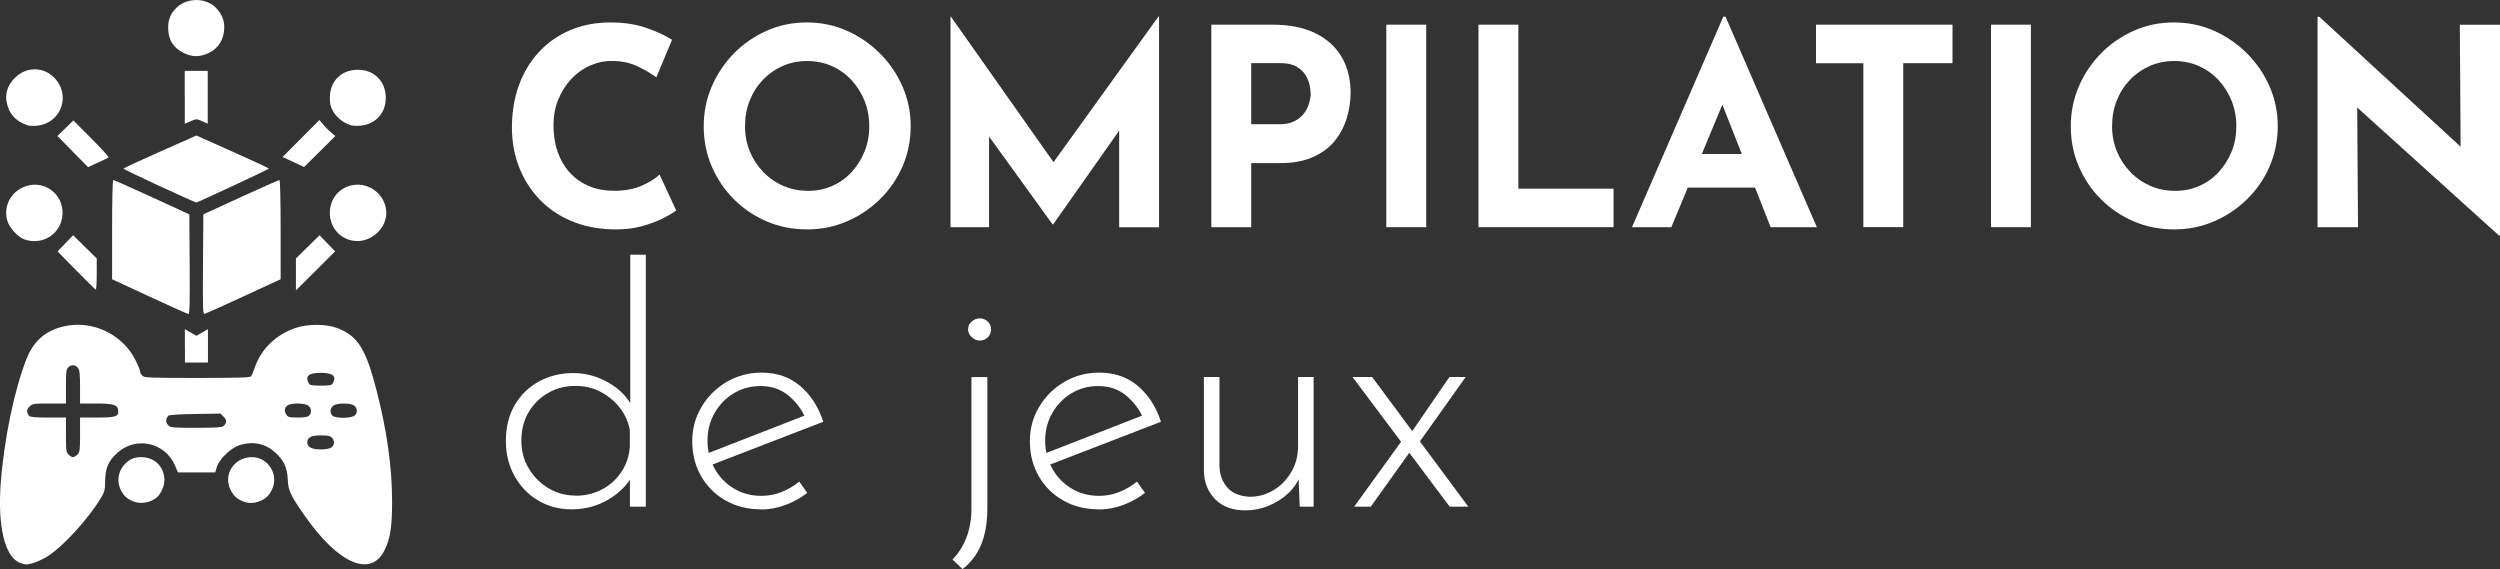 <?xml version="1.0" encoding="UTF-8"?>
<svg id="Calque_2" data-name="Calque 2" xmlns="http://www.w3.org/2000/svg" viewBox="0 0 359.73 81.88">
  <rect x="0" y="0" width="359.73" height="81.88" fill="#333333" stroke="none"/>
  <g id="svg19">
    <g>
      <g>
        <path d="m82.23,73.29c-1.75,0-3.34-.42-4.77-1.26-1.43-.84-2.57-2.01-3.41-3.51-.84-1.5-1.26-3.18-1.26-5.06,0-2,.43-3.74,1.29-5.2.86-1.46,2.03-2.59,3.51-3.39,1.48-.79,3.11-1.19,4.89-1.19s3.48.46,5.08,1.38c1.61.92,2.78,2.13,3.51,3.63l-.38,1.05v-23.1h2.24v36.27h-2.29v-5.73l.48,1.05c-.8,1.5-1.99,2.71-3.58,3.65-1.59.94-3.36,1.41-5.3,1.41Zm.57-1.96c1.43,0,2.72-.31,3.87-.93,1.15-.62,2.07-1.46,2.77-2.53s1.1-2.27,1.19-3.6v-2.39c-.22-1.21-.72-2.29-1.48-3.25-.76-.95-1.69-1.71-2.77-2.27-1.08-.56-2.27-.83-3.58-.83-1.43,0-2.74.33-3.91,1-1.18.67-2.12,1.59-2.82,2.77-.7,1.18-1.05,2.55-1.05,4.1,0,1.46.35,2.79,1.05,3.98s1.65,2.15,2.84,2.86c1.19.72,2.49,1.07,3.89,1.07Z" style="fill: #fff; stroke-width: 0px;"/>
        <path d="m109.53,73.29c-1.94,0-3.66-.43-5.15-1.29-1.5-.86-2.67-2.03-3.51-3.51-.84-1.48-1.26-3.14-1.26-4.99s.45-3.47,1.34-4.96c.89-1.5,2.09-2.69,3.6-3.58,1.51-.89,3.19-1.34,5.03-1.34,2.23,0,4.1.65,5.61,1.96,1.51,1.3,2.6,3.01,3.27,5.11l-16.32,6.3-.67-1.62,14.94-5.82-.48.67c-.54-1.27-1.36-2.37-2.46-3.29-1.1-.92-2.44-1.38-4.03-1.38-1.43,0-2.72.35-3.87,1.05-1.15.7-2.06,1.64-2.74,2.82-.68,1.18-1.03,2.51-1.03,4.01,0,1.4.33,2.7.98,3.91.65,1.21,1.57,2.18,2.74,2.91,1.18.73,2.53,1.1,4.06,1.1,1.02,0,2-.19,2.93-.57s1.77-.88,2.5-1.48l1.15,1.62c-.89.7-1.92,1.27-3.08,1.72-1.16.44-2.35.67-3.55.67Z" style="fill: #fff; stroke-width: 0px;"/>
        <path d="m138.49,81.88l-1.43-1.38c.83-.83,1.49-1.86,1.98-3.1s.74-2.64.74-4.2v-18.94h2.29v18.9c0,2-.29,3.73-.88,5.18-.59,1.45-1.49,2.63-2.7,3.55Zm.81-34.5c0-.44.17-.82.53-1.12.35-.3.73-.45,1.14-.45.45,0,.83.15,1.15.45.32.3.48.68.48,1.12,0,.48-.16.87-.48,1.17-.32.3-.7.45-1.15.45-.41,0-.79-.16-1.14-.48-.35-.32-.53-.7-.53-1.15Z" style="fill: #fff; stroke-width: 0px;"/>
        <path d="m158.11,73.29c-1.94,0-3.66-.43-5.15-1.29-1.5-.86-2.67-2.03-3.51-3.51-.84-1.48-1.26-3.14-1.26-4.99s.45-3.47,1.34-4.96,2.09-2.69,3.6-3.58,3.19-1.34,5.04-1.34c2.23,0,4.1.65,5.61,1.96,1.51,1.3,2.6,3.01,3.27,5.11l-16.32,6.3-.67-1.62,14.94-5.82-.48.67c-.54-1.27-1.36-2.37-2.46-3.29-1.1-.92-2.44-1.38-4.03-1.38-1.43,0-2.72.35-3.87,1.05-1.15.7-2.06,1.64-2.74,2.82-.68,1.18-1.03,2.51-1.03,4.01,0,1.4.33,2.7.98,3.91s1.57,2.18,2.74,2.91c1.18.73,2.53,1.1,4.06,1.1,1.02,0,2-.19,2.93-.57.94-.38,1.77-.88,2.5-1.48l1.15,1.62c-.89.7-1.92,1.27-3.08,1.72-1.16.44-2.35.67-3.55.67Z" style="fill: #fff; stroke-width: 0px;"/>
        <path d="m179.1,73.43c-1.75,0-3.15-.52-4.2-1.55s-1.61-2.38-1.67-4.03v-13.6h2.24v12.93c.06,1.21.45,2.21,1.17,3.01.72.8,1.79,1.23,3.22,1.29,1.21,0,2.34-.32,3.39-.95s1.9-1.5,2.55-2.6c.65-1.1.98-2.35.98-3.75v-9.93h2.24v18.66h-2l-.24-5.87.33,1.29c-.32.95-.88,1.82-1.69,2.6-.81.78-1.77,1.39-2.86,1.84s-2.25.67-3.46.67Z" style="fill: #fff; stroke-width: 0px;"/>
        <path d="m211.27,72.91h-2.67l-13.98-18.66h2.82l13.84,18.66Zm-8.3-8.02l-5.73,8.02h-2.39l6.87-9.5,1.24,1.48Zm.05-2.58l5.54-8.06h2.34l-6.92,9.73-.96-1.67Z" style="fill: #fff; stroke-width: 0px;"/>
      </g>
      <g>
        <path d="m97.3,30.28c-.32.26-.9.62-1.76,1.07-.86.45-1.91.84-3.15,1.19-1.24.34-2.61.5-4.12.47-2.3-.05-4.35-.47-6.16-1.25-1.81-.78-3.34-1.84-4.59-3.19-1.25-1.35-2.21-2.89-2.87-4.63-.66-1.74-.99-3.6-.99-5.58,0-2.22.34-4.25,1.01-6.1.67-1.85,1.64-3.44,2.89-4.79,1.25-1.35,2.75-2.39,4.49-3.13,1.74-.74,3.67-1.11,5.78-1.11,1.95,0,3.68.26,5.19.79s2.73,1.1,3.68,1.7l-2.26,5.42c-.66-.5-1.54-1.02-2.63-1.56-1.1-.54-2.36-.81-3.78-.81-1.11,0-2.17.23-3.19.69-1.02.46-1.91,1.12-2.69,1.96-.78.84-1.39,1.83-1.84,2.95-.45,1.12-.67,2.34-.67,3.66,0,1.4.2,2.68.61,3.84s1,2.16,1.76,2.99c.77.83,1.68,1.47,2.75,1.92,1.07.45,2.28.67,3.62.67,1.56,0,2.89-.25,4-.75,1.11-.5,1.95-1.03,2.53-1.58l2.38,5.15Z" style="fill: #fff; stroke-width: 0px;"/>
        <path d="m101.26,18.16c0-2,.38-3.91,1.15-5.7.77-1.79,1.83-3.38,3.19-4.77,1.36-1.39,2.94-2.47,4.73-3.27s3.72-1.19,5.78-1.19,3.95.4,5.74,1.19c1.79.79,3.38,1.88,4.77,3.27s2.47,2.98,3.25,4.77c.78,1.79,1.17,3.7,1.17,5.7s-.39,3.99-1.17,5.78c-.78,1.79-1.86,3.37-3.25,4.73-1.39,1.36-2.98,2.42-4.77,3.19-1.79.77-3.71,1.15-5.74,1.15s-3.99-.38-5.78-1.15-3.37-1.83-4.73-3.19c-1.36-1.36-2.42-2.94-3.19-4.73-.77-1.79-1.15-3.72-1.15-5.78Zm5.94,0c0,1.29.23,2.5.69,3.62.46,1.12,1.11,2.11,1.94,2.97.83.86,1.79,1.52,2.89,2,1.09.48,2.29.71,3.58.71s2.4-.24,3.46-.71c1.07-.47,2-1.14,2.79-2,.79-.86,1.41-1.85,1.86-2.97.45-1.12.67-2.33.67-3.62s-.23-2.55-.69-3.68c-.46-1.13-1.1-2.13-1.9-2.99-.81-.86-1.75-1.52-2.83-2-1.08-.47-2.26-.71-3.52-.71s-2.44.24-3.52.71c-1.08.48-2.03,1.14-2.85,2-.82.86-1.45,1.85-1.9,2.99-.45,1.14-.67,2.36-.67,3.68Z" style="fill: #fff; stroke-width: 0px;"/>
        <path d="m136.77,32.69V2.37h.04l16.19,22.96-2.45-.55,16.15-22.41h.08v30.33h-5.74V15.31l.36,2.97-9.86,14.01h-.08l-10.13-14.01.99-2.73v17.14h-5.54Z" style="fill: #fff; stroke-width: 0px;"/>
        <path d="m183.13,3.55c2.4,0,4.43.4,6.1,1.21,1.66.8,2.93,1.94,3.8,3.4s1.31,3.2,1.31,5.21c0,1.19-.18,2.38-.54,3.58-.36,1.2-.92,2.29-1.7,3.27-.78.98-1.82,1.76-3.13,2.36s-2.91.89-4.81.89h-4.12v9.22h-5.74V3.55h8.83Zm.99,14.33c.87,0,1.6-.15,2.18-.46.58-.3,1.04-.69,1.37-1.15s.57-.94.71-1.45c.14-.5.22-.94.22-1.31,0-.29-.05-.68-.14-1.17-.09-.49-.28-.98-.57-1.48-.29-.5-.73-.92-1.33-1.27s-1.39-.51-2.4-.51h-4.12v8.79h4.08Z" style="fill: #fff; stroke-width: 0px;"/>
        <path d="m199.48,3.55h5.74v29.14h-5.74V3.55Z" style="fill: #fff; stroke-width: 0px;"/>
        <path d="m212.74,3.55h5.74v23.6h13.7v5.54h-19.44V3.55Z" style="fill: #fff; stroke-width: 0px;"/>
        <path d="m234.83,32.69l13.14-30.29h.32l13.14,30.29h-6.65l-8.39-21.3,4.16-2.85-10.06,24.15h-5.66Zm8.99-10.53h8.75l2.02,4.83h-12.55l1.78-4.83Z" style="fill: #fff; stroke-width: 0px;"/>
        <path d="m261.31,3.55h19.64v5.54h-7.09v23.59h-5.74V9.1h-6.81V3.55Z" style="fill: #fff; stroke-width: 0px;"/>
        <path d="m286.49,3.55h5.74v29.14h-5.74V3.55Z" style="fill: #fff; stroke-width: 0px;"/>
        <path d="m297.97,18.16c0-2,.38-3.91,1.15-5.7.76-1.79,1.83-3.38,3.19-4.77s2.94-2.47,4.73-3.27,3.72-1.19,5.78-1.19,3.95.4,5.74,1.19,3.38,1.88,4.77,3.27,2.47,2.98,3.25,4.77,1.17,3.7,1.17,5.7-.39,3.99-1.17,5.78-1.86,3.37-3.25,4.73c-1.39,1.36-2.98,2.42-4.77,3.19s-3.71,1.15-5.74,1.15-3.99-.38-5.78-1.15-3.37-1.83-4.73-3.19c-1.36-1.36-2.42-2.94-3.19-4.73-.77-1.79-1.15-3.72-1.15-5.78Zm5.94,0c0,1.29.23,2.5.69,3.62s1.11,2.11,1.94,2.97c.83.86,1.79,1.52,2.89,2,1.09.48,2.29.71,3.58.71s2.39-.24,3.46-.71c1.07-.47,2-1.14,2.79-2,.79-.86,1.41-1.85,1.86-2.97.45-1.12.67-2.33.67-3.62s-.23-2.55-.69-3.68c-.46-1.13-1.1-2.13-1.9-2.99-.81-.86-1.75-1.52-2.83-2-1.08-.47-2.26-.71-3.52-.71s-2.44.24-3.52.71c-1.08.48-2.03,1.14-2.85,2-.82.86-1.45,1.85-1.9,2.99-.45,1.14-.67,2.36-.67,3.68Z" style="fill: #fff; stroke-width: 0px;"/>
        <path d="m359.57,33.88l-22.09-19.95,1.7.95.12,17.81h-5.82V2.41h.24l21.62,19.87-1.27-.55-.12-18.17h5.78v30.33h-.16Z" style="fill: #fff; stroke-width: 0px;"/>
      </g>
      <g id="g1">
        <path id="path1" d="m2.78,80.95c-2.12-.92-3.14-5.32-2.67-11.5.48-6.27,1.97-13.43,3.72-17.84,1.1-2.79,3.1-4.35,6.13-4.79,3.85-.55,7.79,1.51,9.53,4.99.37.73.67,1.48.67,1.65s.15.45.34.62c.3.27,1.12.3,7.88.3,5.89,0,7.58-.05,7.74-.23.11-.13.33-.65.5-1.15.92-2.75,3.02-4.82,5.93-5.82,1.71-.59,4.43-.58,5.97.02,2.97,1.15,4.1,2.94,5.64,8.88,1.51,5.83,2.25,11.09,2.26,16.03,0,3.67-.25,5.35-1.08,7.04-1.97,4.03-6.68,1.99-11.55-5.02-1.99-2.86-2.32-3.57-2.38-5.1-.06-1.7-.57-2.81-1.79-3.91-1.45-1.3-3.15-1.67-5.1-1.09-1.26.37-2.97,2.01-3.32,3.17l-.23.77h-2.68s-2.68,0-2.68,0l-.44-1.01c-1.43-3.3-5.59-4.22-8.26-1.82-1.31,1.17-1.75,2.19-1.78,4.05-.02,1.37-.07,1.57-.71,2.62-1.74,2.87-5.36,6.82-7.47,8.17-1.08.69-2.51,1.25-3.17,1.23-.22,0-.66-.12-.97-.25h0Zm8.37-15.54c.33-.33.37-.61.37-2.85v-2.48h2.47c2.72,0,3.12-.14,3.01-1.08-.09-.76-.71-.94-3.23-.94h-2.25v-2.35c0-1.83-.06-2.44-.29-2.76-.34-.48-.93-.53-1.4-.1-.29.27-.34.61-.34,2.76v2.45h-2.4c-2.3,0-2.42.02-2.85.45-.44.44-.45.8-.03,1.34.13.16.9.23,2.73.23h2.55v2.48c0,2.24.04,2.52.37,2.85.2.2.49.37.64.37s.44-.17.64-.37Zm36.52-1.02c.48-.34.53-.93.1-1.4-.24-.26-.58-.34-1.59-.34-1.42,0-1.96.28-1.96,1.03,0,.65.66.99,1.93.99.71,0,1.26-.1,1.52-.29Zm-15.54-3.07c.52-.42.54-.87.06-1.35l-.46-.46-3.66.06c-2.13.03-3.74.13-3.84.24-.4.43-.42.99-.04,1.37.35.35.59.38,4.02.38,2.64,0,3.72-.06,3.92-.23h0Zm12.37-1.54c.43-.43.28-1.21-.27-1.49-.54-.27-1.99-.31-2.64-.06-.6.23-.78.83-.41,1.4.27.41.41.45,1.66.45,1.01,0,1.44-.08,1.66-.3h0Zm6.61-.06c.44-.48.24-1.25-.38-1.48-.65-.25-2.1-.22-2.65.06-.55.28-.7,1.06-.27,1.49.47.47,2.86.42,3.3-.06Zm-3.21-4.59c.55-1.02,0-1.48-1.74-1.48s-2.29.46-1.74,1.48c.16.31.4.36,1.74.36s1.57-.05,1.74-.36Zm-28.83,16.97c-.84-.36-1.26-.76-1.68-1.58-.62-1.22-.41-2.7.54-3.7.72-.76,1.37-1.04,2.42-1.04,1.91,0,3.31,1.41,3.31,3.33,0,.79-.48,1.9-1.04,2.41-.92.83-2.41,1.08-3.54.59h0Zm15.8,0c-.84-.36-1.26-.76-1.68-1.58-1.13-2.22.49-4.74,3.05-4.74,2.39,0,3.96,2.59,2.86,4.74-.43.84-.85,1.23-1.72,1.59-.84.35-1.69.35-2.52,0h0Zm-8.27-22.33v-2.41l.83.48.83.48.83-.48.83-.48v4.81h-3.31v-2.41Zm-5.1-7.1l-5.37-2.49v-7.14c0-4.35.07-7.14.17-7.14.1,0,2.6,1.11,5.56,2.47l5.38,2.47.05,7.18c.04,5.69,0,7.18-.18,7.16-.13,0-2.65-1.14-5.61-2.51Zm7.71-4.63l.05-7.2,5.39-2.47c2.97-1.36,5.47-2.47,5.56-2.47.1,0,.17,3.02.17,7.14v7.14l-5.28,2.44c-2.91,1.34-5.43,2.48-5.61,2.53-.31.09-.32-.31-.28-7.1h0Zm-18.25.87l-2.68-2.74,1.12-1.16,1.12-1.16,1.7,1.67,1.7,1.67v2.25c0,1.24-.06,2.24-.14,2.23s-1.34-1.26-2.82-2.77Zm31.62.58v-2.3l1.7-1.67,1.7-1.67,1.12,1.16,1.12,1.16-2.82,2.81-2.82,2.81v-2.3ZM3.52,34.45c-.97-.34-2.18-1.67-2.48-2.74-.62-2.2.7-4.41,2.96-5,2.59-.67,5.04,1.27,5,3.97-.04,2.84-2.78,4.72-5.49,3.77Zm46.62.03c-3.81-1.38-3.47-6.97.48-7.82,2.25-.48,4.49,1.03,4.91,3.32.53,2.89-2.6,5.5-5.38,4.49Zm-27.19-7.71c-2.85-1.32-5.19-2.45-5.19-2.51,0-.05,2.36-1.15,5.25-2.43l5.25-2.33,5.22,2.33c2.87,1.28,5.22,2.37,5.22,2.43,0,.09-10.09,4.8-10.45,4.88-.06.01-2.45-1.06-5.31-2.38h0Zm-12.49-4.97l-2.2-2.23,1.15-1.12,1.15-1.12,2.61,2.62c1.44,1.44,2.54,2.66,2.45,2.72-.09.06-.79.39-1.56.74l-1.39.64-2.2-2.23Zm31.75,1.51l-1.55-.72,2.65-2.66,2.65-2.66.55.66c.3.36.82.88,1.15,1.15l.6.49-2.25,2.23-2.25,2.23-1.55-.72ZM3.98,18.03c-1.74-.56-2.77-1.74-3.05-3.49-.19-1.19.23-2.36,1.21-3.34,1.85-1.85,4.72-1.57,6.18.61,1.73,2.57.13,5.96-2.96,6.28-.51.05-1.13.03-1.38-.05Zm46.53-.01c-.97-.24-2.01-1.04-2.55-1.96-.4-.69-.5-1.09-.5-1.98,0-2.39,1.64-4.04,4.02-4.04s4.03,1.66,4.03,4.03c0,2.18-1.41,3.76-3.57,4.01-.45.05-1.09.03-1.42-.05Zm-23.93-4.01v-3.81h3.31v7.6l-.81-.36c-.8-.36-.82-.36-1.65,0l-.84.36v-3.81Zm-.2-6.42c-1.36-.69-2.05-1.7-2.16-3.15-.1-1.32.18-2.23.95-3.1,1.55-1.77,4.6-1.78,6.08-.03.71.84,1.02,1.64,1.02,2.61,0,1.7-.82,3.05-2.28,3.73-1.28.59-2.36.57-3.62-.06Z" style="fill: #fff; stroke-width: 0px;"/>
      </g>
    </g>
  </g>
</svg>